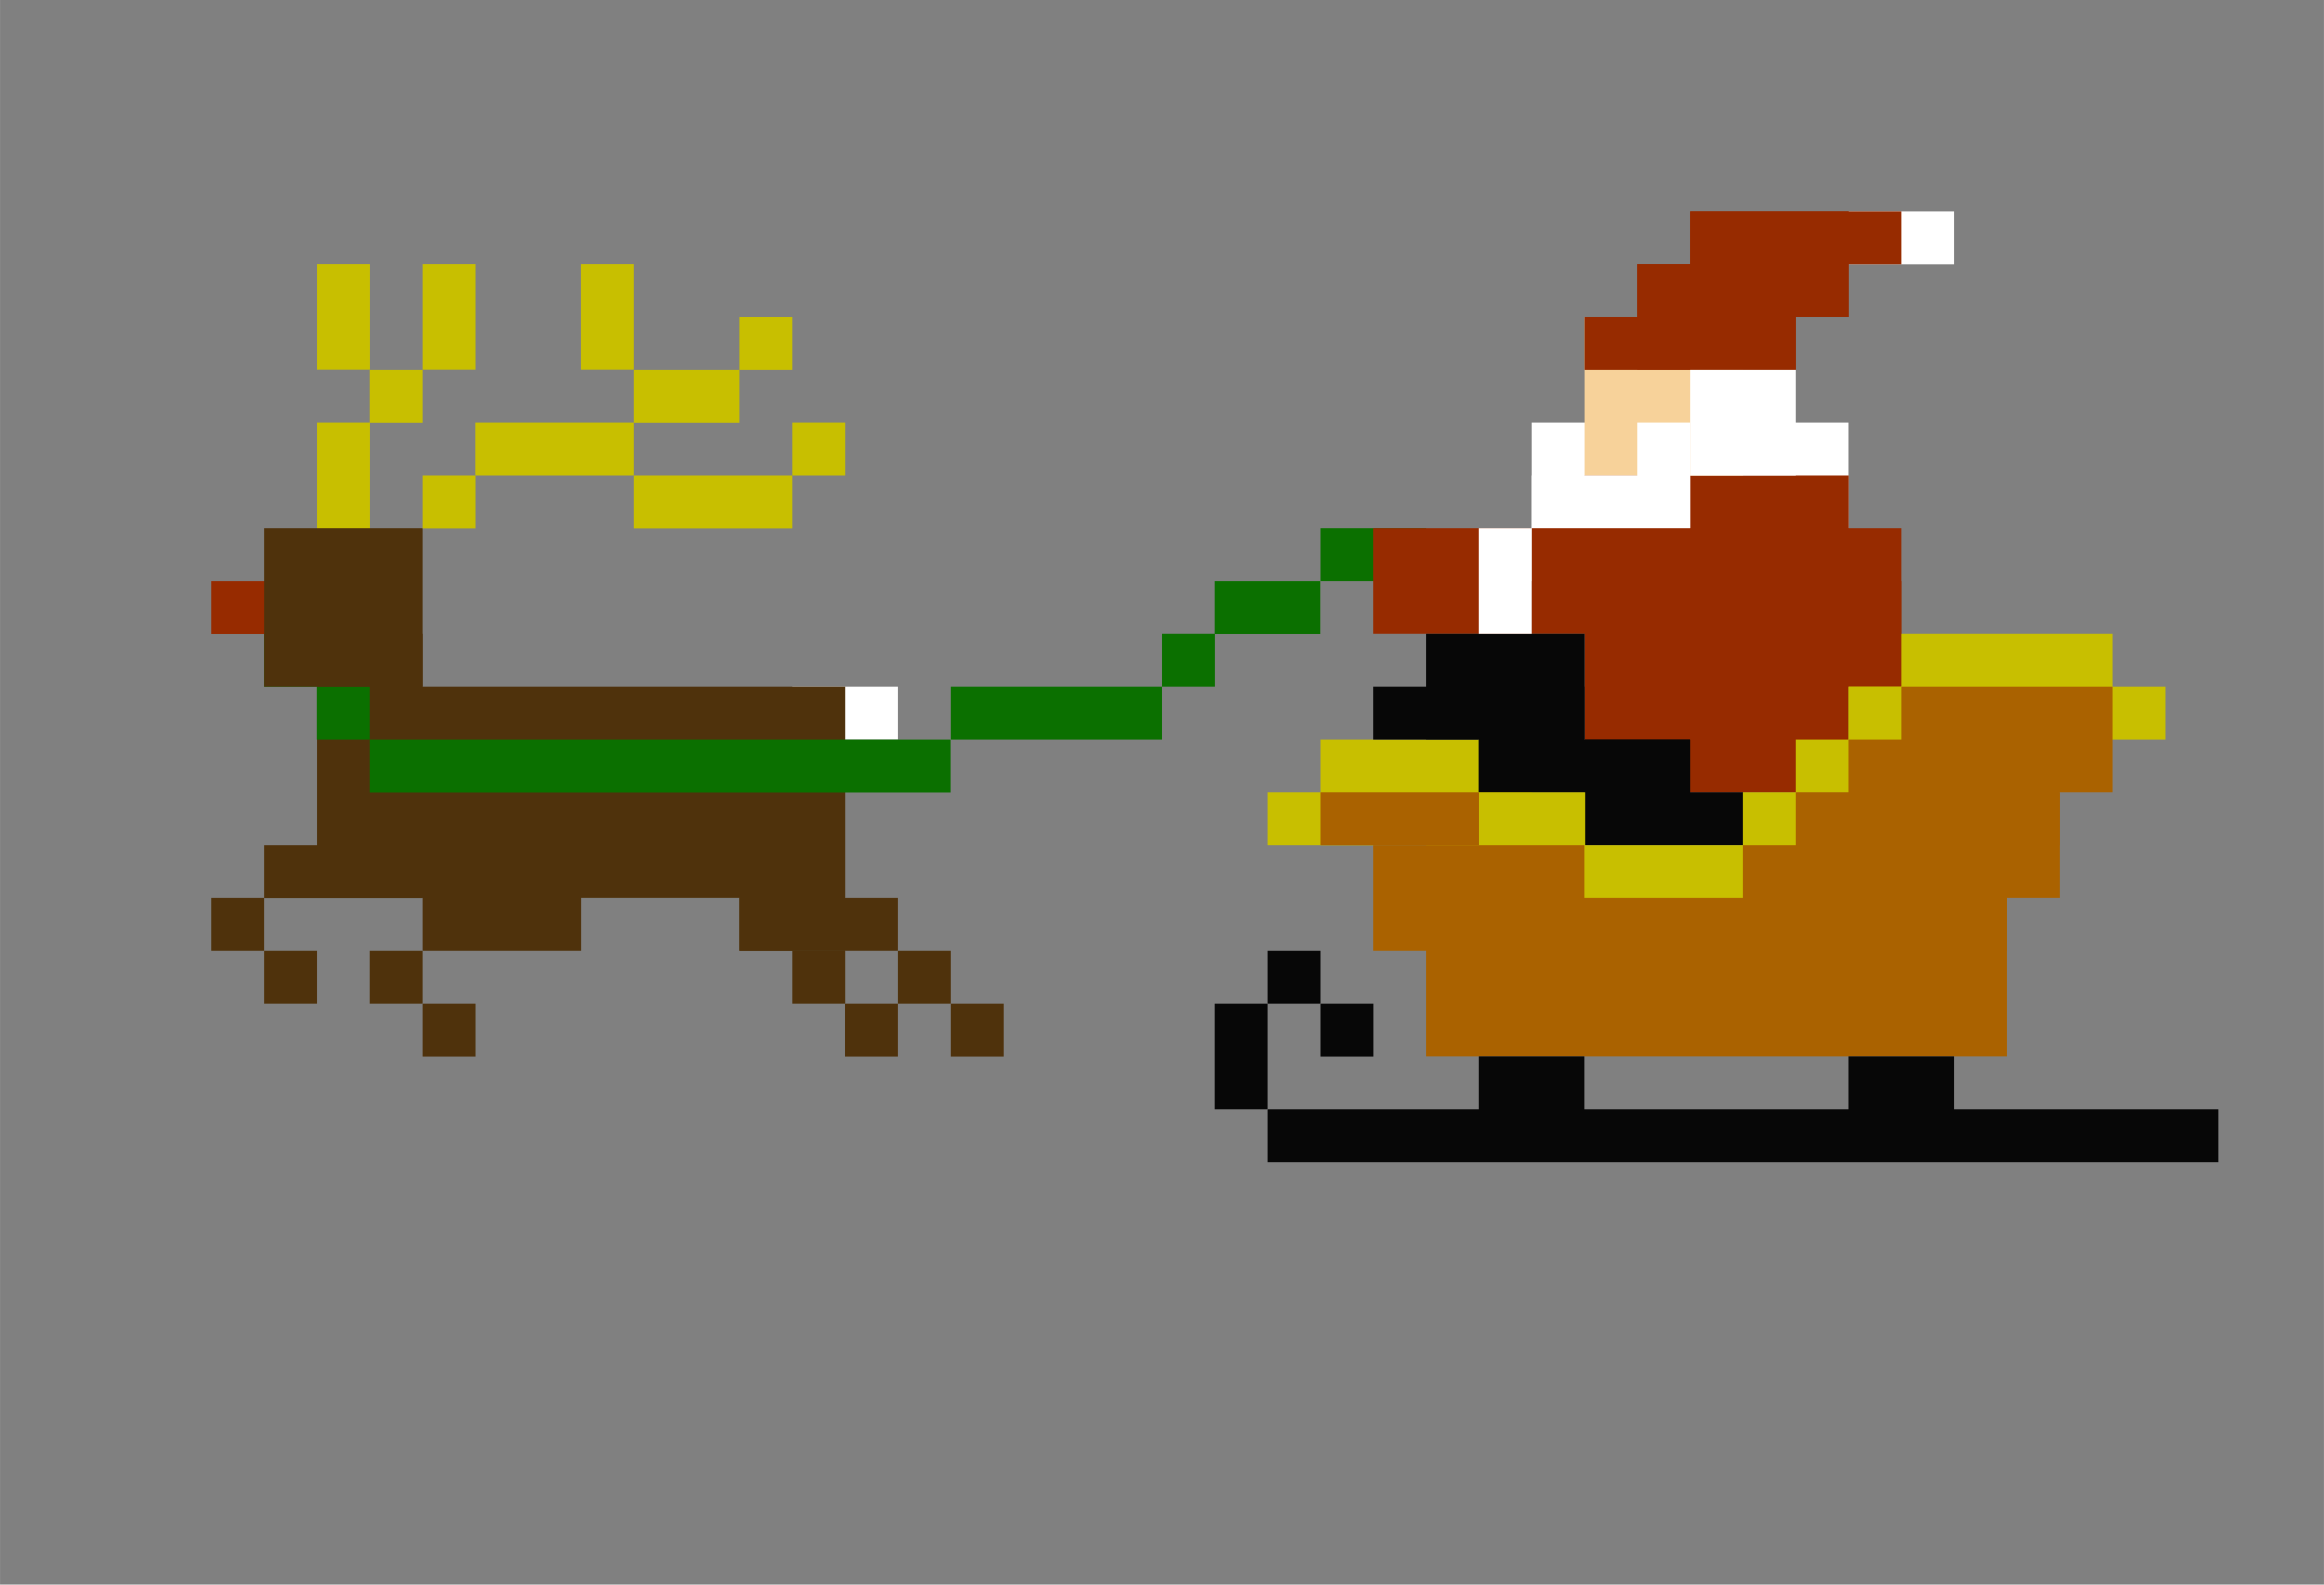 <?xml version="1.0" encoding="UTF-8" standalone="no"?>
<!-- Created with Inkscape (http://www.inkscape.org/) -->

<svg
   xmlns:dc="http://purl.org/dc/elements/1.1/"
   xmlns:cc="http://creativecommons.org/ns#"
   xmlns:rdf="http://www.w3.org/1999/02/22-rdf-syntax-ns#"
   xmlns:svg="http://www.w3.org/2000/svg"
   xmlns="http://www.w3.org/2000/svg"
   xmlns:sodipodi="http://sodipodi.sourceforge.net/DTD/sodipodi-0.dtd"
   xmlns:inkscape="http://www.inkscape.org/namespaces/inkscape"
   width="44"
   height="30"
   viewBox="0 0 11.642 7.938"
   version="1.1"
   id="svg7672"
   inkscape:version="0.92.4 (5da689c313, 2019-01-14)"
   sodipodi:docname="sleigh.svg">
  <rect x="0" y="0" width="11.642" height="7.938" fill="#808080" stroke="none"/>
  <defs
     id="defs7666" />
  <sodipodi:namedview
     id="base"
     pagecolor="#ffffff"
     bordercolor="#666666"
     borderopacity="1.0"
     inkscape:pageopacity="0.0"
     inkscape:pageshadow="2"
     inkscape:zoom="15.839192"
     inkscape:cx="29.33235"
     inkscape:cy="18.811767"
     inkscape:document-units="mm"
     inkscape:current-layer="layer1"
     showgrid="true"
     units="px"
     inkscape:showpageshadow="false"
     inkscape:window-width="1920"
     inkscape:window-height="1017"
     inkscape:window-x="-8"
     inkscape:window-y="425"
     inkscape:window-maximized="1">
    <inkscape:grid
       type="xygrid"
       id="grid8217"
       empspacing="1" />
  </sodipodi:namedview>
  <g
     inkscape:label="Layer 1"
     inkscape:groupmode="layer"
     id="layer1"
     transform="translate(0,-289.062)">
    <rect
       style="opacity:1;fill:#ffffff;fill-opacity:1;stroke:none;stroke-width:0.115;stroke-opacity:1"
       id="rect8219-0-9-5"
       width="1.058"
       height="0.529"
       x="8.202"
       y="291.179" />
    <rect
       style="opacity:1;fill:#c8bf00;fill-opacity:1;stroke:none;stroke-width:0.129;stroke-opacity:1"
       id="rect8219-4-8-4-8-1-8-42-9-7-3"
       width="1.323"
       height="0.529"
       x="9.26"
       y="292.237" />
    <rect
       style="opacity:1;fill:#4f320c;fill-opacity:1;stroke:none;stroke-width:0.082;stroke-opacity:1"
       id="rect8219-4-8-4-8-1-7-5-2-7-2-2-1-61-41-6-1-3"
       width="0.529"
       height="0.529"
       x="1.588"
       y="292.237" />
    <rect
       style="opacity:1;fill:#c8bf00;fill-opacity:1;stroke:none;stroke-width:0.071;stroke-opacity:1"
       id="rect8219-4-8-4-8-1-8-42-9-7-5-0"
       width="0.265"
       height="0.794"
       x="1.588"
       y="291.179" />
    <rect
       style="opacity:1;fill:#ffffff;fill-opacity:1;stroke:none;stroke-width:0.058;stroke-opacity:1"
       id="rect8219-0-9-2-3-2"
       width="0.529"
       height="0.265"
       x="3.969"
       y="292.502" />
    <rect
       style="opacity:1;fill:#0b7000;fill-opacity:1;stroke:none;stroke-width:0.058;stroke-opacity:1"
       id="rect8219-4-8-4-8-1-8"
       width="0.529"
       height="0.265"
       x="6.615"
       y="291.708" />
    <rect
       style="opacity:1;fill:#c8bf00;fill-opacity:1;stroke:none;stroke-width:0.115;stroke-opacity:1"
       id="rect8219-4-8-4-8-1-8-42-9"
       width="1.058"
       height="0.529"
       x="6.615"
       y="292.767" />
    <rect
       style="opacity:1;fill:#972b00;fill-opacity:1;stroke:none;stroke-width:0.1;stroke-opacity:1"
       id="rect8219-4-8-4-8-1-7-3"
       width="0.794"
       height="0.529"
       x="-7.673"
       y="-292.237"
       transform="scale(-1)" />
    <rect
       style="opacity:1;fill:#ffffff;fill-opacity:1;stroke:none;stroke-width:0.122;stroke-opacity:1"
       id="rect8219-0-9-2"
       width="0.794"
       height="0.794"
       x="7.673"
       y="291.179" />
    <rect
       style="opacity:1;fill:#972b00;fill-opacity:1;stroke:none;stroke-width:0.224;stroke-opacity:1"
       id="rect8219-4-8-4-8"
       width="1.323"
       height="1.588"
       x="7.938"
       y="291.444" />
    <rect
       style="opacity:1;fill:#f7d29a;fill-opacity:1;stroke:none;stroke-width:0.122;stroke-opacity:1"
       id="rect8219-0-9-0"
       width="0.794"
       height="0.794"
       x="7.938"
       y="290.65" />
    <rect
       style="opacity:1;fill:#ffffff;fill-opacity:1;stroke:none;stroke-width:0.058;stroke-opacity:1"
       id="rect8219-0"
       width="0.529"
       height="0.265"
       x="9.26"
       y="290.121" />
    <rect
       style="opacity:1;fill:#972b00;fill-opacity:1;stroke:none;stroke-width:0.082;stroke-opacity:1"
       id="rect8219"
       width="1.058"
       height="0.265"
       x="8.467"
       y="290.121" />
    <rect
       style="opacity:1;fill:#972b00;fill-opacity:1;stroke:none;stroke-width:0.082;stroke-opacity:1"
       id="rect8219-4"
       width="1.058"
       height="0.265"
       x="8.202"
       y="290.385" />
    <rect
       style="opacity:1;fill:#972b00;fill-opacity:1;stroke:none;stroke-width:0.082;stroke-opacity:1"
       id="rect8219-7"
       width="1.058"
       height="0.265"
       x="7.938"
       y="290.65" />
    <rect
       style="opacity:1;fill:#972b00;fill-opacity:1;stroke:none;stroke-width:0.1;stroke-opacity:1"
       id="rect8219-4-8"
       width="0.794"
       height="0.529"
       x="8.467"
       y="290.121" />
    <rect
       style="opacity:1;fill:#972b00;fill-opacity:1;stroke:none;stroke-width:0.1;stroke-opacity:1"
       id="rect8219-4-8-4"
       width="0.794"
       height="0.529"
       x="8.202"
       y="290.385" />
    <rect
       style="opacity:1;fill:#ffffff;fill-opacity:1;stroke:none;stroke-width:0.082;stroke-opacity:1"
       id="rect8219-0-9"
       width="0.529"
       height="0.529"
       x="8.467"
       y="290.915" />
    <rect
       style="opacity:1;fill:#ffffff;fill-opacity:1;stroke:none;stroke-width:0.058;stroke-opacity:1"
       id="rect8219-0-9-2-8"
       width="0.265"
       height="0.529"
       x="8.202"
       y="291.179" />
    <rect
       style="opacity:1;fill:#ffffff;fill-opacity:1;stroke:none;stroke-width:0.1;stroke-opacity:1"
       id="rect8219-0-9-2-8-5"
       width="0.794"
       height="0.529"
       x="7.673"
       y="291.444" />
    <rect
       style="opacity:1;fill:#972b00;fill-opacity:1;stroke:none;stroke-width:0.153;stroke-opacity:1"
       id="rect8219-4-8-4-8-1"
       width="1.852"
       height="0.529"
       x="7.673"
       y="291.708" />
    <rect
       style="opacity:1;fill:#972b00;fill-opacity:1;stroke:none;stroke-width:0.1;stroke-opacity:1"
       id="rect8219-4-8-4-8-1-7"
       width="0.794"
       height="0.529"
       x="8.731"
       y="291.973" />
    <rect
       style="opacity:1;fill:#0b7000;fill-opacity:1;stroke:none;stroke-width:0.058;stroke-opacity:1"
       id="rect8219-4-8-4-8-1-8-4"
       width="0.529"
       height="0.265"
       x="6.085"
       y="291.973" />
    <rect
       style="opacity:1;fill:#0b7000;fill-opacity:1;stroke:none;stroke-width:0.041;stroke-opacity:1"
       id="rect8219-4-8-4-8-1-8-3"
       width="0.265"
       height="0.265"
       x="5.821"
       y="292.237" />
    <rect
       style="opacity:1;fill:#0b7000;fill-opacity:1;stroke:none;stroke-width:0.082;stroke-opacity:1"
       id="rect8219-4-8-4-8-1-8-6"
       width="1.058"
       height="0.265"
       x="4.763"
       y="292.502" />
    <rect
       style="opacity:1;fill:#070707;fill-opacity:1;stroke:none;stroke-width:0.1;stroke-opacity:1"
       id="rect8219-4-8-4-8-1-8-1"
       width="0.794"
       height="0.529"
       x="7.144"
       y="292.237" />
    <rect
       style="opacity:1;fill:#070707;fill-opacity:1;stroke:none;stroke-width:0.058;stroke-opacity:1"
       id="rect8219-4-8-4-8-1-8-42"
       width="0.529"
       height="0.265"
       x="6.879"
       y="292.502" />
    <rect
       style="opacity:1;fill:#070707;fill-opacity:1;stroke:none;stroke-width:0.082;stroke-opacity:1"
       id="rect8219-4-8-4-8-1-8-32"
       width="1.058"
       height="0.265"
       x="7.408"
       y="292.767" />
    <rect
       style="opacity:1;fill:#070707;fill-opacity:1;stroke:none;stroke-width:0.082;stroke-opacity:1"
       id="rect8219-4-8-4-8-1-8-32-2"
       width="0.529"
       height="0.529"
       x="7.408"
       y="292.502" />
    <rect
       style="opacity:1;fill:#070707;fill-opacity:1;stroke:none;stroke-width:0.082;stroke-opacity:1"
       id="rect8219-4-8-4-8-1-8-32-9"
       width="0.529"
       height="0.529"
       x="7.938"
       y="292.767" />
    <rect
       style="opacity:1;fill:#070707;fill-opacity:1;stroke:none;stroke-width:0.071;stroke-opacity:1"
       id="rect8219-4-8-4-8-1-8-32-3"
       width="0.794"
       height="0.265"
       x="7.938"
       y="293.031" />
    <rect
       style="opacity:1;fill:#c8bf00;fill-opacity:1;stroke:none;stroke-width:0.1;stroke-opacity:1"
       id="rect8219-4-8-4-8-1-8-42-9-0"
       width="0.797"
       height="0.529"
       x="7.144"
       y="293.031" />
    <rect
       style="opacity:1;fill:#c8bf00;fill-opacity:1;stroke:none;stroke-width:0.129;stroke-opacity:1"
       id="rect8219-4-8-4-8-1-8-42-9-5"
       width="1.323"
       height="0.529"
       x="7.673"
       y="293.296" />
    <rect
       style="opacity:1;fill:#c8bf00;fill-opacity:1;stroke:none;stroke-width:0.082;stroke-opacity:1"
       id="rect8219-4-8-4-8-1-8-42-9-7"
       width="0.529"
       height="0.529"
       x="8.731"
       y="293.031" />
    <rect
       style="opacity:1;fill:#c8bf00;fill-opacity:1;stroke:none;stroke-width:0.058;stroke-opacity:1"
       id="rect8219-4-8-4-8-1-8-42-9-7-7"
       width="0.529"
       height="0.265"
       x="8.996"
       y="292.767" />
    <rect
       style="opacity:1;fill:#c8bf00;fill-opacity:1;stroke:none;stroke-width:0.082;stroke-opacity:1"
       id="rect8219-4-8-4-8-1-8-42-9-7-8"
       width="0.529"
       height="0.529"
       x="9.26"
       y="292.502" />
    <rect
       style="opacity:1;fill:#c8bf00;fill-opacity:1;stroke:none;stroke-width:0.058;stroke-opacity:1"
       id="rect8219-4-8-4-8-1-8-42-9-7-71"
       width="0.529"
       height="0.265"
       x="10.319"
       y="292.502" />
    <rect
       style="opacity:1;fill:#c8bf00;fill-opacity:1;stroke:none;stroke-width:0.058;stroke-opacity:1"
       id="rect8219-4-8-4-8-1-8-42-9-7-5"
       width="0.529"
       height="0.265"
       x="6.35"
       y="293.031" />
    <rect
       style="opacity:1;fill:#aa6200;fill-opacity:1;stroke:none;stroke-width:0.071;stroke-opacity:1"
       id="rect8219-4-8-4-8-1-7-5"
       width="0.794"
       height="0.265"
       x="6.615"
       y="293.031" />
    <rect
       style="opacity:1;fill:#aa6200;fill-opacity:1;stroke:none;stroke-width:0.115;stroke-opacity:1"
       id="rect8219-4-8-4-8-1-7-5-2"
       width="1.058"
       height="0.529"
       x="6.879"
       y="293.296" />
    <rect
       style="opacity:1;fill:#aa6200;fill-opacity:1;stroke:none;stroke-width:0.235;stroke-opacity:1"
       id="rect8219-4-8-4-8-1-7-5-2-7-2"
       width="2.91"
       height="0.794"
       x="7.144"
       y="293.56" />
    <rect
       style="opacity:1;fill:#aa6200;fill-opacity:1;stroke:none;stroke-width:0.129;stroke-opacity:1"
       id="rect8219-4-8-4-8-1-7-5-2-7-2-1"
       width="1.323"
       height="0.529"
       x="8.731"
       y="293.296" />
    <rect
       style="opacity:1;fill:#aa6200;fill-opacity:1;stroke:none;stroke-width:0.129;stroke-opacity:1"
       id="rect8219-4-8-4-8-1-7-5-2-7-2-1-5"
       width="1.323"
       height="0.529"
       x="8.996"
       y="293.031" />
    <rect
       style="opacity:1;fill:#aa6200;fill-opacity:1;stroke:none;stroke-width:0.115;stroke-opacity:1"
       id="rect8219-4-8-4-8-1-7-5-2-7-2-1-5-2"
       width="1.058"
       height="0.529"
       x="9.525"
       y="292.502" />
    <rect
       style="opacity:1;fill:#aa6200;fill-opacity:1;stroke:none;stroke-width:0.115;stroke-opacity:1"
       id="rect8219-4-8-4-8-1-7-5-2-7-2-1-5-0"
       width="1.058"
       height="0.529"
       x="9.26"
       y="292.767" />
    <rect
       style="opacity:1;fill:#070707;fill-opacity:1;stroke:none;stroke-width:0.082;stroke-opacity:1"
       id="rect8219-4-8-4-8-1-8-42-4"
       width="0.529"
       height="0.529"
       x="7.408"
       y="294.354" />
    <rect
       style="opacity:1;fill:#070707;fill-opacity:1;stroke:none;stroke-width:0.082;stroke-opacity:1"
       id="rect8219-4-8-4-8-1-8-42-92"
       width="0.529"
       height="0.529"
       x="9.26"
       y="294.354" />
    <rect
       style="opacity:1;fill:#070707;fill-opacity:1;stroke:none;stroke-width:0.173;stroke-opacity:1"
       id="rect8219-4-8-4-8-1-8-42-3"
       width="4.763"
       height="0.265"
       x="6.35"
       y="294.619" />
    <rect
       style="opacity:1;fill:#070707;fill-opacity:1;stroke:none;stroke-width:0.058;stroke-opacity:1"
       id="rect8219-4-8-4-8-1-8-42-3-7"
       width="0.265"
       height="0.529"
       x="6.085"
       y="294.09" />
    <rect
       style="opacity:1;fill:#070707;fill-opacity:1;stroke:none;stroke-width:0.041;stroke-opacity:1"
       id="rect8219-4-8-4-8-1-8-42-3-7-2"
       width="0.265"
       height="0.265"
       x="6.35"
       y="293.825" />
    <rect
       style="opacity:1;fill:#070707;fill-opacity:1;stroke:none;stroke-width:0.041;stroke-opacity:1"
       id="rect8219-4-8-4-8-1-8-42-3-7-8"
       width="0.265"
       height="0.265"
       x="6.615"
       y="294.09" />
    <rect
       style="opacity:1;fill:#4f320c;fill-opacity:1;stroke:none;stroke-width:0.258;stroke-opacity:1"
       id="rect8219-4-8-4-8-1-7-5-2-7-2-2"
       width="2.646"
       height="1.058"
       x="1.588"
       y="292.502" />
    <rect
       style="opacity:1;fill:#0b7000;fill-opacity:1;stroke:none;stroke-width:0.135;stroke-opacity:1"
       id="rect8219-4-8-4-8-1-8-6-4"
       width="2.91"
       height="0.265"
       x="1.852"
       y="292.767" />
    <rect
       style="opacity:1;fill:#4f320c;fill-opacity:1;stroke:none;stroke-width:0.071;stroke-opacity:1"
       id="rect8219-4-8-4-8-1-7-5-2-7-2-2-1"
       width="0.794"
       height="0.265"
       x="3.704"
       y="293.56" />
    <rect
       style="opacity:1;fill:#4f320c;fill-opacity:1;stroke:none;stroke-width:0.082;stroke-opacity:1"
       id="rect8219-4-8-4-8-1-7-5-2-7-2-2-1-6"
       width="0.529"
       height="0.529"
       x="3.704"
       y="293.296" />
    <rect
       style="opacity:1;fill:#4f320c;fill-opacity:1;stroke:none;stroke-width:0.041;stroke-opacity:1"
       id="rect8219-4-8-4-8-1-7-5-2-7-2-2-1-61"
       width="0.265"
       height="0.265"
       x="4.498"
       y="293.825" />
    <rect
       style="opacity:1;fill:#4f320c;fill-opacity:1;stroke:none;stroke-width:0.041;stroke-opacity:1"
       id="rect8219-4-8-4-8-1-7-5-2-7-2-2-1-61-4"
       width="0.265"
       height="0.265"
       x="4.763"
       y="294.09" />
    <rect
       style="opacity:1;fill:#4f320c;fill-opacity:1;stroke:none;stroke-width:0.041;stroke-opacity:1"
       id="rect8219-4-8-4-8-1-7-5-2-7-2-2-1-61-41"
       width="0.265"
       height="0.265"
       x="4.233"
       y="294.09" />
    <rect
       style="opacity:1;fill:#4f320c;fill-opacity:1;stroke:none;stroke-width:0.041;stroke-opacity:1"
       id="rect8219-4-8-4-8-1-7-5-2-7-2-2-1-61-0"
       width="0.265"
       height="0.265"
       x="3.969"
       y="293.825" />
    <rect
       style="opacity:1;fill:#4f320c;fill-opacity:1;stroke:none;stroke-width:0.1;stroke-opacity:1"
       id="rect8219-4-8-4-8-1-7-5-2-7-2-2-1-61-48"
       width="0.794"
       height="0.529"
       x="2.117"
       y="293.296" />
    <rect
       style="opacity:1;fill:#4f320c;fill-opacity:1;stroke:none;stroke-width:0.041;stroke-opacity:1"
       id="rect8219-4-8-4-8-1-7-5-2-7-2-2-1-61-41-9"
       width="0.265"
       height="0.265"
       x="1.852"
       y="293.825" />
    <rect
       style="opacity:1;fill:#4f320c;fill-opacity:1;stroke:none;stroke-width:0.041;stroke-opacity:1"
       id="rect8219-4-8-4-8-1-7-5-2-7-2-2-1-61-41-2"
       width="0.265"
       height="0.265"
       x="2.117"
       y="294.09" />
    <rect
       style="opacity:1;fill:#4f320c;fill-opacity:1;stroke:none;stroke-width:0.071;stroke-opacity:1"
       id="rect8219-4-8-4-8-1-7-5-2-7-2-2-1-61-41-6"
       width="0.794"
       height="0.265"
       x="1.323"
       y="293.296" />
    <rect
       style="opacity:1;fill:#4f320c;fill-opacity:1;stroke:none;stroke-width:0.041;stroke-opacity:1"
       id="rect8219-4-8-4-8-1-7-5-2-7-2-2-1-61-41-2-9"
       width="0.265"
       height="0.265"
       x="1.058"
       y="293.56" />
    <rect
       style="opacity:1;fill:#4f320c;fill-opacity:1;stroke:none;stroke-width:0.041;stroke-opacity:1"
       id="rect8219-4-8-4-8-1-7-5-2-7-2-2-1-61-41-2-4"
       width="0.265"
       height="0.265"
       x="1.323"
       y="293.825" />
    <rect
       style="opacity:1;fill:#0b7000;fill-opacity:1;stroke:none;stroke-width:0.041;stroke-opacity:1"
       id="rect8219-4-8-4-8-1-8-3-0"
       width="0.265"
       height="0.265"
       x="1.587"
       y="292.502" />
    <rect
       style="opacity:1;fill:#0b7000;fill-opacity:1;stroke:none;stroke-width:0.041;stroke-opacity:1"
       id="rect8219-4-8-4-8-1-8-3-0-0"
       width="0.265"
       height="0.265"
       x="1.323"
       y="292.237" />
    <rect
       style="opacity:1;fill:#972b00;fill-opacity:1;stroke:none;stroke-width:0.058;stroke-opacity:1"
       id="rect8219-40"
       width="0.529"
       height="0.265"
       x="1.058"
       y="291.973" />
    <rect
       style="opacity:1;fill:#4f320c;fill-opacity:1;stroke:none;stroke-width:0.122;stroke-opacity:1"
       id="rect8219-4-8-4-8-1-7-5-2-7-2-2-1-61-41-6-1"
       width="0.794"
       height="0.794"
       x="1.323"
       y="291.708" />
    <rect
       style="opacity:1;fill:#c8bf00;fill-opacity:1;stroke:none;stroke-width:0.041;stroke-opacity:1"
       id="rect8219-4-8-4-8-1-8-42-9-7-5-09"
       width="0.265"
       height="0.265"
       x="2.117"
       y="291.444" />
    <rect
       style="opacity:1;fill:#c8bf00;fill-opacity:1;stroke:none;stroke-width:0.071;stroke-opacity:1"
       id="rect8219-4-8-4-8-1-8-42-9-7-5-1"
       width="0.794"
       height="0.265"
       x="2.381"
       y="291.179" />
    <rect
       style="opacity:1;fill:#c8bf00;fill-opacity:1;stroke:none;stroke-width:0.071;stroke-opacity:1"
       id="rect8219-4-8-4-8-1-8-42-9-7-5-4"
       width="0.794"
       height="0.265"
       x="3.175"
       y="291.444" />
    <rect
       style="opacity:1;fill:#c8bf00;fill-opacity:1;stroke:none;stroke-width:0.041;stroke-opacity:1"
       id="rect8219-4-8-4-8-1-8-42-9-7-5-7"
       width="0.265"
       height="0.265"
       x="3.969"
       y="291.179" />
    <rect
       style="opacity:1;fill:#c8bf00;fill-opacity:1;stroke:none;stroke-width:0.058;stroke-opacity:1"
       id="rect8219-4-8-4-8-1-8-42-9-7-5-73"
       width="0.529"
       height="0.265"
       x="3.175"
       y="290.915" />
    <rect
       style="opacity:1;fill:#c8bf00;fill-opacity:1;stroke:none;stroke-width:0.041;stroke-opacity:1"
       id="rect8219-4-8-4-8-1-8-42-9-7-5-6"
       width="0.265"
       height="0.265"
       x="3.704"
       y="290.65" />
    <rect
       style="opacity:1;fill:#c8bf00;fill-opacity:1;stroke:none;stroke-width:0.058;stroke-opacity:1"
       id="rect8219-4-8-4-8-1-8-42-9-7-5-47"
       width="0.265"
       height="0.529"
       x="2.91"
       y="290.385" />
    <rect
       style="opacity:1;fill:#c8bf00;fill-opacity:1;stroke:none;stroke-width:0.041;stroke-opacity:1"
       id="rect8219-4-8-4-8-1-8-42-9-7-5-2"
       width="0.265"
       height="0.265"
       x="1.852"
       y="290.915" />
    <rect
       style="opacity:1;fill:#c8bf00;fill-opacity:1;stroke:none;stroke-width:0.058;stroke-opacity:1"
       id="rect8219-4-8-4-8-1-8-42-9-7-5-18"
       width="0.265"
       height="0.529"
       x="1.588"
       y="290.385" />
    <rect
       style="opacity:1;fill:#c8bf00;fill-opacity:1;stroke:none;stroke-width:0.058;stroke-opacity:1"
       id="rect8219-4-8-4-8-1-8-42-9-7-5-3"
       width="0.265"
       height="0.529"
       x="2.117"
       y="290.385" />
    <rect
       style="opacity:1;fill:#ffffff;fill-opacity:1;stroke:none;stroke-width:0.058;stroke-opacity:1"
       id="rect8219-0-9-2-3"
       width="0.265"
       height="0.529"
       x="7.408"
       y="291.708" />
  </g>
</svg>
